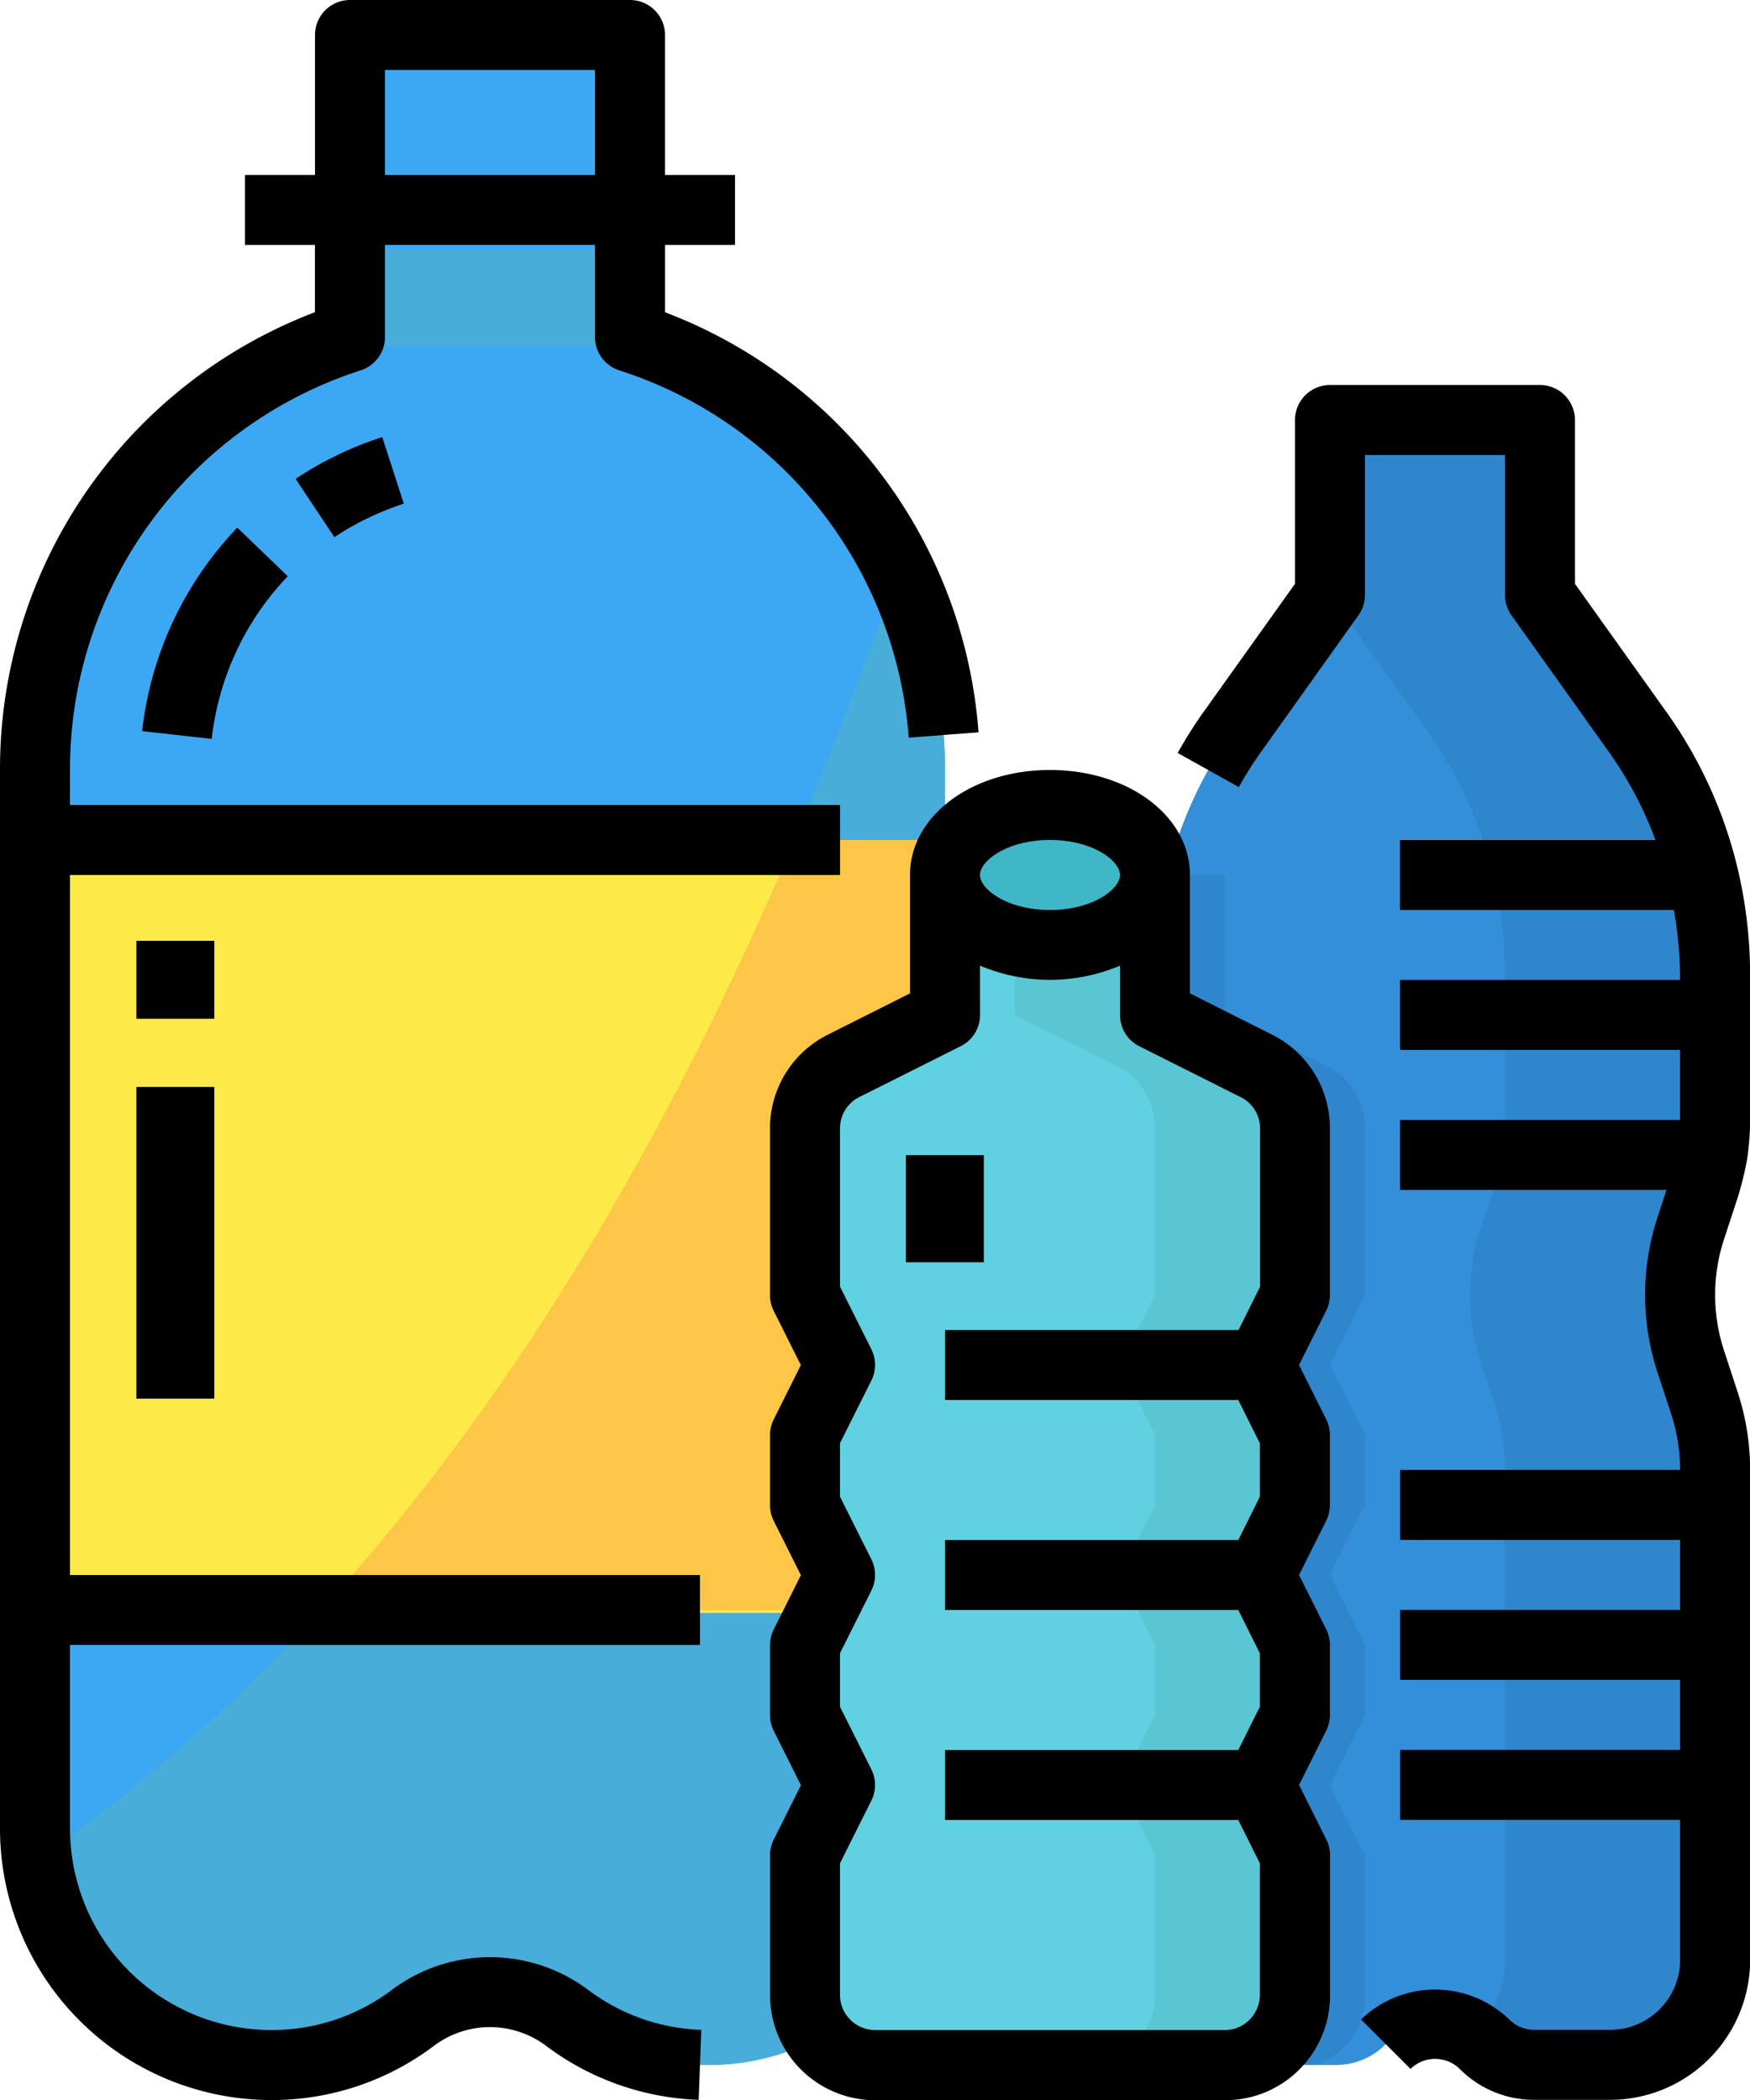 <svg xmlns="http://www.w3.org/2000/svg" width="89.312" height="107.174" viewBox="0 0 89.312 107.174">
  <g id="t3-ic2" transform="translate(-56 -16)">
    <path id="Path_151371" data-name="Path 151371" d="M327.311,479.205a5.333,5.333,0,0,0,3.726,1.518H334.3a3.572,3.572,0,0,1-2.526-1.046A3.572,3.572,0,0,0,327.311,479.205Z" transform="translate(-210.733 -359.335)" fill="#48add9"/>
    <path id="Path_151372" data-name="Path 151372" d="M347.358,153.175a11.008,11.008,0,0,0,0,6.962l.656,1.969a10.983,10.983,0,0,1,.565,3.481v25.007a5.36,5.36,0,0,1-5.359,5.359h-3.878a3.556,3.556,0,0,1-1.369-.272,3.636,3.636,0,0,1-1-.63c-.056-.047-.109-.1-.159-.145s-.1-.1-.154-.145c-.089-.078-.181-.152-.277-.221-.049-.038-.1-.071-.152-.107a3.579,3.579,0,0,0-4.468.473,3.574,3.574,0,0,1-2.528,1.047h-3.878A5.36,5.36,0,0,1,320,190.595V165.587a10.98,10.98,0,0,1,.565-3.481l.656-1.969a11.008,11.008,0,0,0,0-6.962l-.656-1.969a10.98,10.98,0,0,1-.565-3.481V140.3a21.439,21.439,0,0,1,3.99-12.454l4.941-6.918V112h10.717v8.931l4.939,6.915A21.42,21.42,0,0,1,348.58,140.3v7.422a10.983,10.983,0,0,1-.565,3.481l-.031.092Z" transform="translate(-205.054 -74.565)" fill="#348fd9"/>
    <path id="Path_151373" data-name="Path 151373" d="M379.649,140.3v7.422a10.983,10.983,0,0,1-.565,3.481l-.031.092-.625,1.878a11.007,11.007,0,0,0,0,6.962l.656,1.969a10.983,10.983,0,0,1,.565,3.481v25.007a5.36,5.36,0,0,1-5.359,5.359h-3.572a4.483,4.483,0,0,1-2.675-.9c-.056-.047-.109-.1-.159-.145s-.1-.1-.154-.145c-.089-.078-.181-.152-.277-.221-.051-.036-.1-.071-.154-.1l0,0a5.334,5.334,0,0,0,1.63-3.838V165.587a10.982,10.982,0,0,0-.565-3.481l-.656-1.969a11.008,11.008,0,0,1,0-6.962l.625-1.878.031-.092a10.982,10.982,0,0,0,.565-3.481V140.3a21.421,21.421,0,0,0-3.992-12.457L360,120.931V112h10.717v8.931l4.939,6.915A21.42,21.42,0,0,1,379.649,140.3Z" transform="translate(-236.123 -74.565)" fill="#3086cd"/>
    <path id="Path_151374" data-name="Path 151374" d="M330.717,237.435l-1.786,3.572,1.786,3.572v3.572l-1.786,3.572,1.786,3.573v3.572l-1.786,3.572,1.786,3.573v7.145a3.676,3.676,0,0,1-2.554,3.572h-2.8A5.36,5.36,0,0,1,320,271.373V246.366a10.98,10.98,0,0,1,.565-3.481l.656-1.969a11.008,11.008,0,0,0,0-6.962l-.656-1.969A10.98,10.98,0,0,1,320,228.5v-7.422a21.414,21.414,0,0,1,.612-5.081h2.961v7.145l5.171,2.586a3.573,3.573,0,0,1,1.974,3.2Z" transform="translate(-205.054 -155.344)" fill="#3086cd"/>
    <path id="Path_151375" data-name="Path 151375" d="M110.442,61.511v54.034a12.057,12.057,0,0,1-19.291,9.646,6.551,6.551,0,0,0-7.859,0A12.058,12.058,0,0,1,64.1,117.128a12.347,12.347,0,0,1-.1-1.583V61.511A23.219,23.219,0,0,1,80.071,39.424L80.076,24h14.29V39.422A23.2,23.2,0,0,1,110.442,61.511Z" transform="translate(-6.214 -6.214)" fill="#3ca8f4"/>
    <path id="Path_151376" data-name="Path 151376" d="M110.8,156.31v54.034a12.057,12.057,0,0,1-19.291,9.646,6.551,6.551,0,0,0-7.859,0,12.058,12.058,0,0,1-19.189-8.063c15.295-10.537,31.616-30.085,43.953-65.877A23.1,23.1,0,0,1,110.8,156.31Z" transform="translate(-6.571 -101.012)" fill="#48add9"/>
    <rect id="Rectangle_33192" data-name="Rectangle 33192" width="46.233" height="39.273" transform="translate(57.988 59.045)" fill="#fde947"/>
    <rect id="Rectangle_33193" data-name="Rectangle 33193" width="14.417" height="4.971" transform="translate(73.897 28.72)" fill="#48add9"/>
    <path id="Path_151377" data-name="Path 151377" d="M161.216,208v39.3H129.37c8.5-9.286,16.833-21.984,24.17-39.3Z" transform="translate(-56.988 -149.13)" fill="#fdc647"/>
    <path id="Path_151378" data-name="Path 151378" d="M263.221,241.007l1.786,3.572v3.572l-1.786,3.572,1.786,3.573v3.572l-1.786,3.572,1.786,3.573v7.145a3.572,3.572,0,0,1-3.572,3.572H243.572A3.572,3.572,0,0,1,240,273.16v-7.145l1.786-3.573L240,258.87V255.3l1.786-3.573L240,248.152V244.58l1.786-3.572L240,237.435v-8.509a3.573,3.573,0,0,1,1.974-3.2l5.171-2.585V216h10.717v7.145l5.171,2.586a3.572,3.572,0,0,1,1.974,3.2v8.509Z" transform="translate(-142.917 -155.344)" fill="#60d1e0"/>
    <path id="Path_151379" data-name="Path 151379" d="M302.29,237.435l-1.786,3.572,1.786,3.572v3.572l-1.786,3.572,1.786,3.573v3.572l-1.786,3.572,1.786,3.573v7.145a3.572,3.572,0,0,1-3.572,3.572h-7.145a3.572,3.572,0,0,0,3.573-3.572v-7.145l-1.786-3.573,1.786-3.572V255.3l-1.786-3.573,1.786-3.572V244.58l-1.786-3.572,1.786-3.572v-8.509a3.573,3.573,0,0,0-1.974-3.2L288,223.145V216h7.145v7.145l5.171,2.586a3.573,3.573,0,0,1,1.974,3.2Z" transform="translate(-180.199 -155.344)" fill="#5ac6d4"/>
    <ellipse id="Ellipse_4399" data-name="Ellipse 4399" cx="5.468" cy="3.48" rx="5.468" ry="3.48" transform="translate(104.221 57.056)" fill="#3fb7c7"/>
    <path id="Path_151380" data-name="Path 151380" d="M350.071,120.593l-4.6-6.447v-8.36A1.786,1.786,0,0,0,343.688,104H332.97a1.786,1.786,0,0,0-1.786,1.786v8.36l-4.6,6.445a23.243,23.243,0,0,0-1.388,2.187l3.119,1.742a19.661,19.661,0,0,1,1.176-1.853l4.93-6.913a1.786,1.786,0,0,0,.332-1.036v-7.145H341.9v7.145a1.786,1.786,0,0,0,.332,1.037l4.935,6.92a19.3,19.3,0,0,1,2.414,4.547h-13.04v3.572H350.52a19.946,19.946,0,0,1,.313,3.3v.268h-14.29v3.572h14.29v3.572h-14.29v3.572h13.6l-.43,1.311a12.69,12.69,0,0,0,0,8.088l.646,1.972a9.229,9.229,0,0,1,.48,2.919h-14.29v3.572h14.29v3.572h-14.29v3.572h14.29v3.572h-14.29v3.572h14.29v7.145a3.576,3.576,0,0,1-3.572,3.572h-3.876a1.791,1.791,0,0,1-1.273-.53,5.448,5.448,0,0,0-7.564,0l2.526,2.526a1.791,1.791,0,0,1,2.512,0,5.34,5.34,0,0,0,3.8,1.577h3.876a7.153,7.153,0,0,0,7.145-7.145V159.373a12.782,12.782,0,0,0-.66-4.04l-.646-1.972a9.124,9.124,0,0,1,0-5.846l.647-1.975a16.039,16.039,0,0,0,.494-1.975,13.748,13.748,0,0,0,.163-2.055V134.1a23.748,23.748,0,0,0-.658-5.513A22.856,22.856,0,0,0,350.071,120.593Z" transform="translate(-209.093 -68.351)"/>
    <path id="Path_151381" data-name="Path 151381" d="M56,55.3v54.034a13.859,13.859,0,0,0,13.843,13.843,13.72,13.72,0,0,0,8.309-2.771,4.762,4.762,0,0,1,5.711,0,13.762,13.762,0,0,0,7.795,2.761l.133-3.571a10.187,10.187,0,0,1-5.778-2.045,8.351,8.351,0,0,0-10.009,0,10.169,10.169,0,0,1-6.16,2.053,10.283,10.283,0,0,1-10.271-10.271V99.953H91.725V96.381H59.572V60.656h39.3V57.084h-39.3V55.3a21.385,21.385,0,0,1,14.84-20.4,1.785,1.785,0,0,0,1.236-1.7V28.5H86.366v4.7A1.785,1.785,0,0,0,87.6,34.9a21.352,21.352,0,0,1,14.778,18.747l3.562-.272a24.9,24.9,0,0,0-16-21.438V28.5h3.572V24.931H89.938V17.786A1.786,1.786,0,0,0,88.152,16H73.862a1.786,1.786,0,0,0-1.786,1.786v7.145H68.5V28.5h3.572v3.434A24.94,24.94,0,0,0,56,55.3ZM75.648,19.572H86.366v5.359H75.648Z"/>
    <path id="Path_151382" data-name="Path 151382" d="M123.57,118.039l1.978,2.974a14.41,14.41,0,0,1,3.544-1.708l-1.1-3.4a17.973,17.973,0,0,0-4.423,2.133Z" transform="translate(-52.483 -77.599)"/>
    <path id="Path_151383" data-name="Path 151383" d="M92.036,147.38a14.312,14.312,0,0,1,3.882-8.3L93.341,136.6a17.916,17.916,0,0,0-4.857,10.386Z" transform="translate(-25.231 -93.672)"/>
    <rect id="Rectangle_33194" data-name="Rectangle 33194" width="3.977" height="3.977" transform="translate(62.96 64.016)"/>
    <rect id="Rectangle_33195" data-name="Rectangle 33195" width="3.977" height="15.908" transform="translate(62.96 71.473)"/>
    <rect id="Rectangle_33196" data-name="Rectangle 33196" width="3.977" height="5.468" transform="translate(102.233 74.953)"/>
    <path id="Path_151384" data-name="Path 151384" d="M246.29,192c-4.007,0-7.145,2.354-7.145,5.359V203.4l-4.175,2.1a5.336,5.336,0,0,0-2.97,4.8v8.5a1.787,1.787,0,0,0,.189.8l1.387,2.773-1.387,2.774a1.787,1.787,0,0,0-.188.8v3.572a1.787,1.787,0,0,0,.189.8l1.387,2.773-1.387,2.774a1.787,1.787,0,0,0-.188.8v3.572a1.787,1.787,0,0,0,.189.8l1.387,2.773-1.387,2.774a1.787,1.787,0,0,0-.188.8v7.145a5.367,5.367,0,0,0,5.359,5.359h17.862a5.678,5.678,0,0,0,1.214-.137,5.351,5.351,0,0,0,4.145-5.222v-7.145a1.787,1.787,0,0,0-.189-.8L259,243.8l1.387-2.774a1.786,1.786,0,0,0,.188-.8v-3.572a1.787,1.787,0,0,0-.189-.8L259,233.084l1.387-2.774a1.786,1.786,0,0,0,.188-.8v-3.572a1.787,1.787,0,0,0-.189-.8L259,222.366l1.387-2.774a1.786,1.786,0,0,0,.188-.8v-8.5a5.333,5.333,0,0,0-2.968-4.794l-4.177-2.1v-6.042C253.435,194.354,250.3,192,246.29,192Zm0,3.572c2.181,0,3.572,1.058,3.572,1.786s-1.392,1.786-3.572,1.786-3.573-1.058-3.573-1.786S244.109,195.572,246.29,195.572Zm9.722,13.119a1.781,1.781,0,0,1,1,1.6v8.081l-1.1,2.208H240.931v3.572H255.9l1.1,2.208v2.73l-1.1,2.208H240.931v3.572H255.9l1.1,2.208v2.73l-1.1,2.208H240.931v3.572H255.9l1.1,2.208v6.724a1.805,1.805,0,0,1-1.354,1.736,2.092,2.092,0,0,1-.433.05H237.359a1.792,1.792,0,0,1-1.422-.711,1.756,1.756,0,0,1-.365-1.075v-6.724l1.6-3.195a1.788,1.788,0,0,0,0-1.6l-1.6-3.195v-2.73l1.6-3.195a1.788,1.788,0,0,0,0-1.6l-1.6-3.195v-2.73l1.6-3.195a1.788,1.788,0,0,0,0-1.6l-1.6-3.195v-8.081a1.784,1.784,0,0,1,1-1.6l5.162-2.59a1.784,1.784,0,0,0,.986-1.6v-2.509a9.193,9.193,0,0,0,7.145,0V204.5a1.784,1.784,0,0,0,.986,1.6Z" transform="translate(-136.703 -136.703)"/>
  </g>
</svg>
